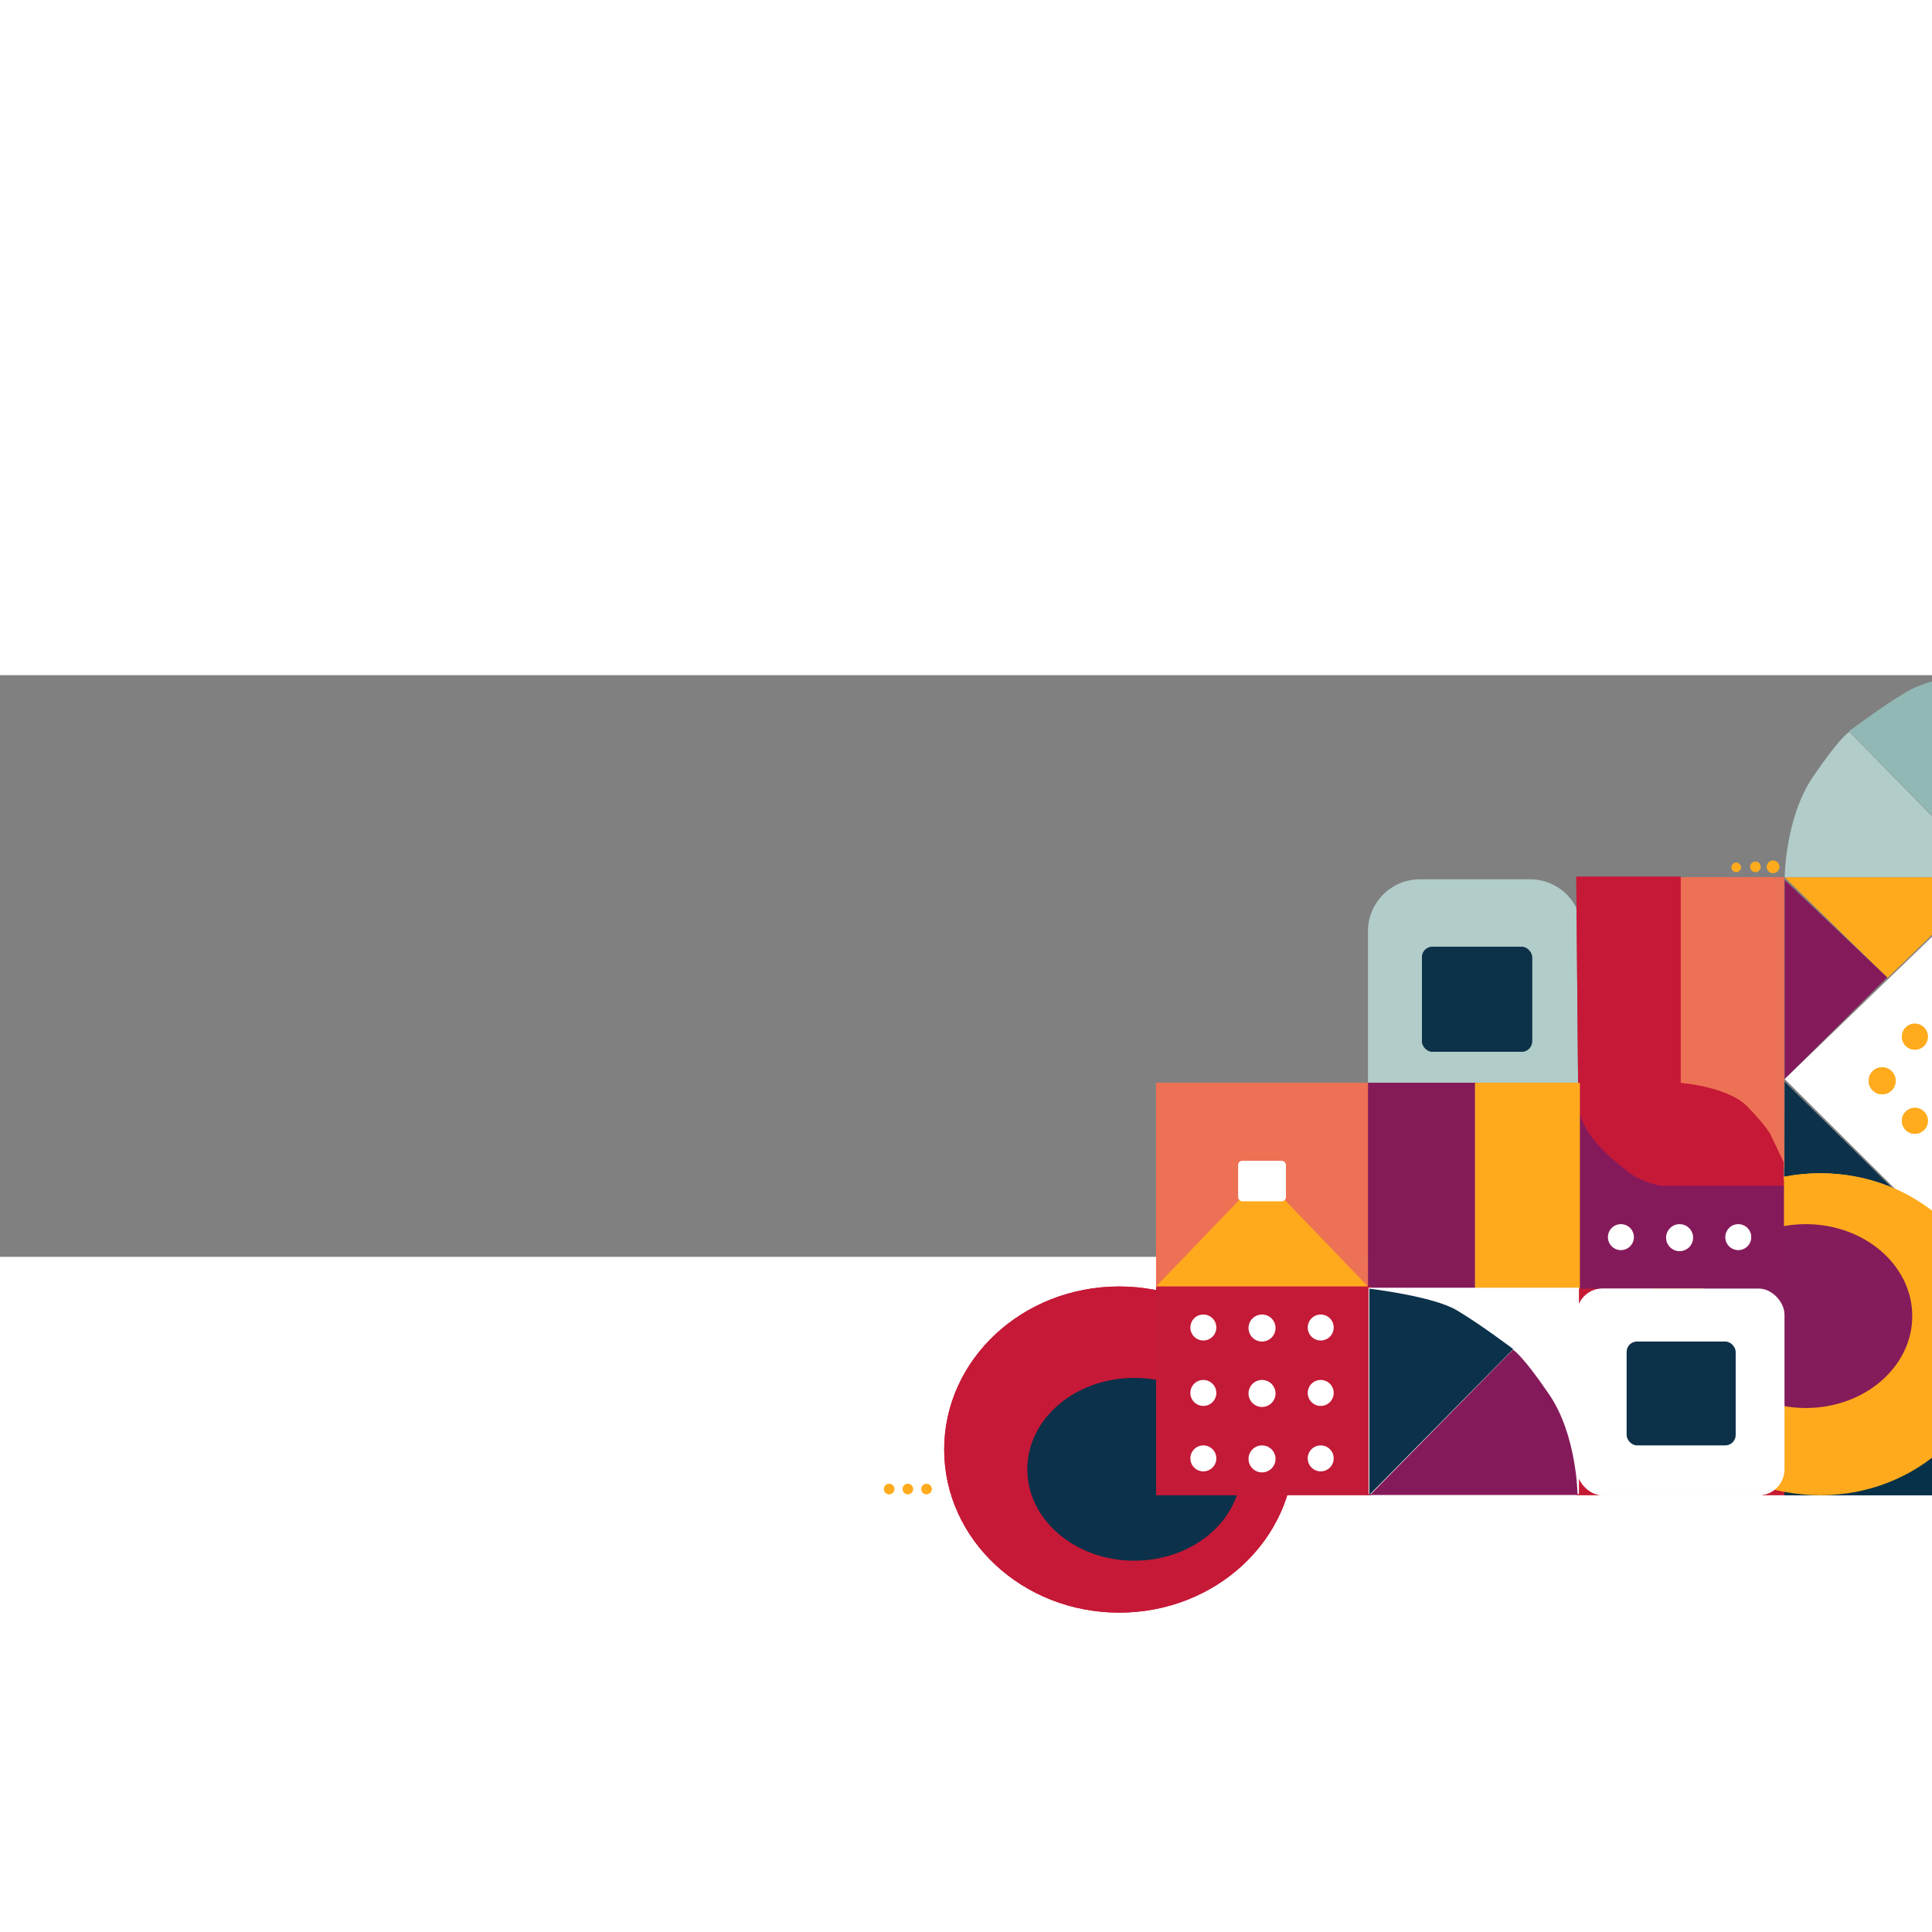 <svg id="Component_2_1" data-name="Component 2 – 1" xmlns="http://www.w3.org/2000/svg" xmlns:xlink="http://www.w3.org/1999/xlink" width="400" height="400" viewBox="0 0 1860 560">
  <rect x="0" y="0" width="1860" height="560" fill="#808080" stroke="none"/>
  <path id="Rectangle_457" data-name="Rectangle 457" d="M50,0H156a50,50,0,0,1,50,50V196a0,0,0,0,1,0,0H0a0,0,0,0,1,0,0V50A50,50,0,0,1,50,0Z" transform="translate(1317 196.532)" fill="#b1ccc9"/>
  <rect id="Rectangle_452" data-name="Rectangle 452" width="200" height="201" transform="translate(1518 588.532)" fill="#c51a34"/>
  <path id="Path_749" data-name="Path 749" d="M3133.246,1296.384c-13.677-1.789-48.327,2.684-71.124,16.1s-54.71,37.571-54.71,37.571l138.6,140.445V1312.486S3146.924,1298.173,3133.246,1296.384Z" transform="translate(-1227.352 -1296.008)" fill="#92b8b5"/>
  <path id="Path_751" data-name="Path 751" d="M2983.271,1457.615s.5-57.324,27.156-96.547,35.071-43.351,35.071-43.351l137.478,139.9Z" transform="translate(-1265.096 -1263.12)" fill="#b1ccc9"/>
  <path id="Path_752" data-name="Path 752" d="M2983.271,1374.374h198.946L3082.4,1471.24Z" transform="translate(-1265.096 -1179.802)" fill="#ffaa1d"/>
  <path id="Path_753" data-name="Path 753" d="M2983.271,1375.427l98.589,93.69-98.589,97.925Z" transform="translate(-1265.096 -1178.207)" fill="#851a5b"/>
  <path id="Path_754" data-name="Path 754" d="M2983.271,1568.954l201.643-194.79-.54,394.874Z" transform="translate(-1265.096 -1180.12)" fill="#fff"/>
  <path id="Path_755" data-name="Path 755" d="M3088.68,1435.071l-44.772,43.367,45.716,45.221Z" transform="translate(-1170.289 -1087.849)" fill="#b1ccc9"/>
  <path id="Path_756" data-name="Path 756" d="M2983.569,1452.669l201.285,198.768H2983.081Z" transform="translate(-1265.395 -1061.189)" fill="#0c314a"/>
  <rect id="Rectangle_450" data-name="Rectangle 450" width="202" height="199" transform="translate(1718 590.532)" fill="#073148"/>
  <g id="Mask_Group_35" data-name="Mask Group 35" transform="translate(1718 590.304)" clip-path="url(#clip-path)">
    <ellipse id="Ellipse_123" data-name="Ellipse 123" cx="167.5" cy="155" rx="167.5" ry="155" transform="translate(-133 -110.772)" fill="#ffaa1d"/>
  </g>
  <g id="Mask_Group_37" data-name="Mask Group 37" transform="translate(909 588.196)" clip-path="url(#clip-path-2)">
    <ellipse id="Ellipse_145" data-name="Ellipse 145" cx="168.5" cy="157" rx="168.5" ry="157" transform="translate(0 0.336)" fill="#c61937"/>
  </g>
  <g id="Mask_Group_34" data-name="Mask Group 34" transform="translate(1718 590.304)" clip-path="url(#clip-path-3)">
    <ellipse id="Ellipse_122" data-name="Ellipse 122" cx="102.5" cy="88.5" rx="102.5" ry="88.5" transform="translate(-82 -61.772)" fill="#841b5b"/>
  </g>
  <g id="Mask_Group_36" data-name="Mask Group 36" transform="translate(989 676.742)" clip-path="url(#clip-path-4)">
    <ellipse id="Ellipse_144" data-name="Ellipse 144" cx="103" cy="88" rx="103" ry="88" transform="translate(0 -0.21)" fill="#0c314a"/>
  </g>
  <path id="Path_757" data-name="Path 757" d="M2944.157,1374.374h99.61v280.715s-8.3-37.014-31.543-53.233-23.657-15.388-33.2-19.547-34.863-5.822-34.863-5.822Z" transform="translate(-1326.254 -1179.802)" fill="#ed7154"/>
  <path id="Path_759" data-name="Path 759" d="M3105.042,1542.127v104.407H2905.113l.738-184.159s14.509,45.468,36.887,58.422,37.623,21.828,68.853,21.329S3105.042,1542.127,3105.042,1542.127Z" transform="translate(-1387.563 -1055.97)" fill="#851a5b"/>
  <path id="Path_758" data-name="Path 758" d="M2905.011,1374.164h100.444v198.47s45.434,3.373,64.343,22.888,22.1,26.744,22.1,26.744l12.77,26.743v22.647H2986.054s-19.646-3.373-33.154-14.938-20.69-15.962-32.172-30.839-13.753-28.67-13.753-28.67Z" transform="translate(-1387.461 -1180.12)" fill="#c61937"/>
  <rect id="Rectangle_451" data-name="Rectangle 451" width="200" height="199" rx="25" transform="translate(1518 590.532)" fill="#fff"/>
  <rect id="Rectangle_453" data-name="Rectangle 453" width="105" height="100" rx="10" transform="translate(1566 641.532)" fill="#0e314a"/>
  <rect id="Rectangle_458" data-name="Rectangle 458" width="106" height="101" rx="10" transform="translate(1369 261.532)" fill="#0e314a"/>
  <rect id="Rectangle_455" data-name="Rectangle 455" width="106" height="198" transform="translate(1317 392.532)" fill="#851a59"/>
  <rect id="Rectangle_456" data-name="Rectangle 456" width="101" height="198" transform="translate(1420 392.532)" fill="#ffaa1d"/>
  <circle id="Ellipse_124" data-name="Ellipse 124" cx="12.5" cy="12.5" r="12.5" transform="translate(1862 297.532)" fill="#ffab1d"/>
  <circle id="Ellipse_132" data-name="Ellipse 132" cx="12.5" cy="12.5" r="12.5" transform="translate(1548 528.532)" fill="#fff"/>
  <circle id="Ellipse_133" data-name="Ellipse 133" cx="13" cy="13" r="13" transform="translate(1604 528.532)" fill="#fff"/>
  <circle id="Ellipse_134" data-name="Ellipse 134" cx="12.5" cy="12.5" r="12.5" transform="translate(1661 528.532)" fill="#fff"/>
  <circle id="Ellipse_129" data-name="Ellipse 129" cx="6" cy="6" r="6" transform="translate(1701 178.532)" fill="#ffab1d"/>
  <circle id="Ellipse_146" data-name="Ellipse 146" cx="5" cy="5" r="5" transform="translate(887 778.532)" fill="#ffab1d"/>
  <circle id="Ellipse_130" data-name="Ellipse 130" cx="5" cy="5" r="5" transform="translate(1685 179.532)" fill="#ffab1d"/>
  <circle id="Ellipse_147" data-name="Ellipse 147" cx="5" cy="5" r="5" transform="translate(869 778.532)" fill="#ffab1d"/>
  <circle id="Ellipse_131" data-name="Ellipse 131" cx="4.5" cy="4.5" r="4.5" transform="translate(1667 180.532)" fill="#ffab1d"/>
  <circle id="Ellipse_148" data-name="Ellipse 148" cx="5" cy="5" r="5" transform="translate(851 778.532)" fill="#ffab1d"/>
  <circle id="Ellipse_125" data-name="Ellipse 125" cx="12.5" cy="12.5" r="12.5" transform="translate(1831 335.532)" fill="#ffab1d"/>
  <circle id="Ellipse_126" data-name="Ellipse 126" cx="13" cy="13" r="13" transform="translate(1799 377.532)" fill="#ffab1d"/>
  <circle id="Ellipse_127" data-name="Ellipse 127" cx="12.5" cy="12.5" r="12.5" transform="translate(1831 416.532)" fill="#ffab1d"/>
  <circle id="Ellipse_128" data-name="Ellipse 128" cx="12.5" cy="12.5" r="12.5" transform="translate(1862 457.532)" fill="#ffab1d"/>
  <rect id="Rectangle_459" data-name="Rectangle 459" width="204" height="196" transform="translate(1113 392.532)" fill="#ed7154"/>
  <path id="Polygon_1" data-name="Polygon 1" d="M102,0,204,106H0Z" transform="translate(1113 482.532)" fill="#ffaa1d"/>
  <rect id="Rectangle_460" data-name="Rectangle 460" width="46" height="39" rx="4" transform="translate(1192 467.532)" fill="#fff"/>
<rect id="Rectangle_450" data-name="Rectangle 450" width="202" height="199" transform="translate(1718 590.532)" fill="#073148"/>
<g id="Mask_Group_35" data-name="Mask Group 35" transform="translate(1718 590.304)" clip-path="url(#clip-path)">
    <ellipse id="Ellipse_123" data-name="Ellipse 123" cx="167.5" cy="155" rx="167.5" ry="155" transform="translate(-133 -110.772)" fill="#ffaa1d"/>
  </g>
  <g id="Mask_Group_37" data-name="Mask Group 37" transform="translate(909 588.196)" clip-path="url(#clip-path-2)">
    <ellipse id="Ellipse_145" data-name="Ellipse 145" cx="168.5" cy="157" rx="168.5" ry="157" transform="translate(0 0.336)" fill="#c61937"/>
  </g>
  <g id="Mask_Group_34" data-name="Mask Group 34" transform="translate(1718 590.304)" clip-path="url(#clip-path-3)">
    <ellipse id="Ellipse_122" data-name="Ellipse 122" cx="102.5" cy="88.5" rx="102.5" ry="88.5" transform="translate(-82 -61.772)" fill="#841b5b"/>
  </g>
  <g id="Mask_Group_36" data-name="Mask Group 36" transform="translate(989 676.742)" clip-path="url(#clip-path-4)">
    <ellipse id="Ellipse_144" data-name="Ellipse 144" cx="103" cy="88" rx="103" ry="88" transform="translate(0 -0.21)" fill="#0c314a"/>
  </g>
  <path id="Path_757" data-name="Path 757" d="M2944.157,1374.374h99.61v280.715s-8.3-37.014-31.543-53.233-23.657-15.388-33.2-19.547-34.863-5.822-34.863-5.822Z" transform="translate(-1326.254 -1179.802)" fill="#ed7154"/>
  <path id="Path_759" data-name="Path 759" d="M3105.042,1542.127v104.407H2905.113l.738-184.159s14.509,45.468,36.887,58.422,37.623,21.828,68.853,21.329S3105.042,1542.127,3105.042,1542.127Z" transform="translate(-1387.563 -1055.97)" fill="#851a5b"/>
  <path id="Path_758" data-name="Path 758" d="M2905.011,1374.164h100.444v198.47s45.434,3.373,64.343,22.888,22.1,26.744,22.1,26.744l12.77,26.743v22.647H2986.054s-19.646-3.373-33.154-14.938-20.69-15.962-32.172-30.839-13.753-28.67-13.753-28.67Z" transform="translate(-1387.461 -1180.12)" fill="#c61937"/>
  <rect id="Rectangle_451" data-name="Rectangle 451" width="200" height="199" rx="25" transform="translate(1518 590.532)" fill="#fff"/>
  <rect id="Rectangle_453" data-name="Rectangle 453" width="105" height="100" rx="10" transform="translate(1566 641.532)" fill="#0e314a"/>
  <rect id="Rectangle_458" data-name="Rectangle 458" width="106" height="101" rx="10" transform="translate(1369 261.532)" fill="#0e314a"/>
  <rect id="Rectangle_455" data-name="Rectangle 455" width="106" height="198" transform="translate(1317 392.532)" fill="#851a59"/>
  <rect id="Rectangle_456" data-name="Rectangle 456" width="101" height="198" transform="translate(1420 392.532)" fill="#ffaa1d"/>
  <circle id="Ellipse_124" data-name="Ellipse 124" cx="12.5" cy="12.5" r="12.5" transform="translate(1862 297.532)" fill="#ffab1d"/>
  <circle id="Ellipse_132" data-name="Ellipse 132" cx="12.5" cy="12.5" r="12.5" transform="translate(1548 528.532)" fill="#fff"/>
  <circle id="Ellipse_133" data-name="Ellipse 133" cx="13" cy="13" r="13" transform="translate(1604 528.532)" fill="#fff"/>
  <circle id="Ellipse_134" data-name="Ellipse 134" cx="12.5" cy="12.5" r="12.5" transform="translate(1661 528.532)" fill="#fff"/>
  <circle id="Ellipse_129" data-name="Ellipse 129" cx="6" cy="6" r="6" transform="translate(1701 178.532)" fill="#ffab1d"/>
  <circle id="Ellipse_146" data-name="Ellipse 146" cx="5" cy="5" r="5" transform="translate(887 778.532)" fill="#ffab1d"/>
  <circle id="Ellipse_130" data-name="Ellipse 130" cx="5" cy="5" r="5" transform="translate(1685 179.532)" fill="#ffab1d"/>
  <circle id="Ellipse_147" data-name="Ellipse 147" cx="5" cy="5" r="5" transform="translate(869 778.532)" fill="#ffab1d"/>
  <circle id="Ellipse_131" data-name="Ellipse 131" cx="4.5" cy="4.5" r="4.5" transform="translate(1667 180.532)" fill="#ffab1d"/>
  <circle id="Ellipse_148" data-name="Ellipse 148" cx="5" cy="5" r="5" transform="translate(851 778.532)" fill="#ffab1d"/>
  <circle id="Ellipse_125" data-name="Ellipse 125" cx="12.5" cy="12.5" r="12.5" transform="translate(1831 335.532)" fill="#ffab1d"/>
  <circle id="Ellipse_126" data-name="Ellipse 126" cx="13" cy="13" r="13" transform="translate(1799 377.532)" fill="#ffab1d"/>
  <circle id="Ellipse_127" data-name="Ellipse 127" cx="12.5" cy="12.5" r="12.5" transform="translate(1831 416.532)" fill="#ffab1d"/>
  <circle id="Ellipse_128" data-name="Ellipse 128" cx="12.5" cy="12.5" r="12.5" transform="translate(1862 457.532)" fill="#ffab1d"/>
  <rect id="Rectangle_459" data-name="Rectangle 459" width="204" height="196" transform="translate(1113 392.532)" fill="#ed7154"/>
  <path id="Polygon_1" data-name="Polygon 1" d="M102,0,204,106H0Z" transform="translate(1113 482.532)" fill="#ffaa1d"/>
  <rect id="Rectangle_460" data-name="Rectangle 460" width="46" height="39" rx="4" transform="translate(1192 467.532)" fill="#fff"/>
  <rect id="Rectangle_461" data-name="Rectangle 461" width="207" height="201" transform="translate(1113 588.532)" fill="#c31a37"/>
  <g id="Group_254" data-name="Group 254" transform="translate(1317.566 589.734)">
    <rect id="Rectangle_454" data-name="Rectangle 454" width="202.52" height="198.68" fill="#fff"/>
    <path id="Path_760" data-name="Path 760" d="M3007.417,1294.363s61.093,7.2,83.889,20.615,54.711,37.571,54.711,37.571l-138.6,140.445V1294.363Z" transform="translate(-3006.71 -1293.451)" fill="#0c314a"/>
    <path id="Path_761" data-name="Path 761" d="M3182.977,1457.615s-.5-57.324-27.157-96.547-35.071-43.351-35.071-43.351l-137.478,139.9Z" transform="translate(-2981.783 -1258.071)" fill="#851a5b"/>
  </g>
  <circle id="Ellipse_135" data-name="Ellipse 135" cx="12.5" cy="12.5" r="12.5" transform="translate(1146 615.532)" fill="#fff"/>
  <circle id="Ellipse_138" data-name="Ellipse 138" cx="12.5" cy="12.5" r="12.5" transform="translate(1146 678.532)" fill="#fff"/>
  <circle id="Ellipse_141" data-name="Ellipse 141" cx="12.5" cy="12.5" r="12.5" transform="translate(1146 741.532)" fill="#fff"/>
  <circle id="Ellipse_136" data-name="Ellipse 136" cx="13" cy="13" r="13" transform="translate(1202 615.532)" fill="#fff"/>
  <circle id="Ellipse_139" data-name="Ellipse 139" cx="13" cy="13" r="13" transform="translate(1202 678.532)" fill="#fff"/>
  <circle id="Ellipse_142" data-name="Ellipse 142" cx="13" cy="13" r="13" transform="translate(1202 741.532)" fill="#fff"/>
  <circle id="Ellipse_137" data-name="Ellipse 137" cx="12.5" cy="12.5" r="12.5" transform="translate(1259 615.532)" fill="#fff"/>
  <circle id="Ellipse_140" data-name="Ellipse 140" cx="12.5" cy="12.5" r="12.5" transform="translate(1259 678.532)" fill="#fff"/>
  <circle id="Ellipse_143" data-name="Ellipse 143" cx="12.5" cy="12.5" r="12.5" transform="translate(1259 741.532)" fill="#fff"
/> 
</svg>